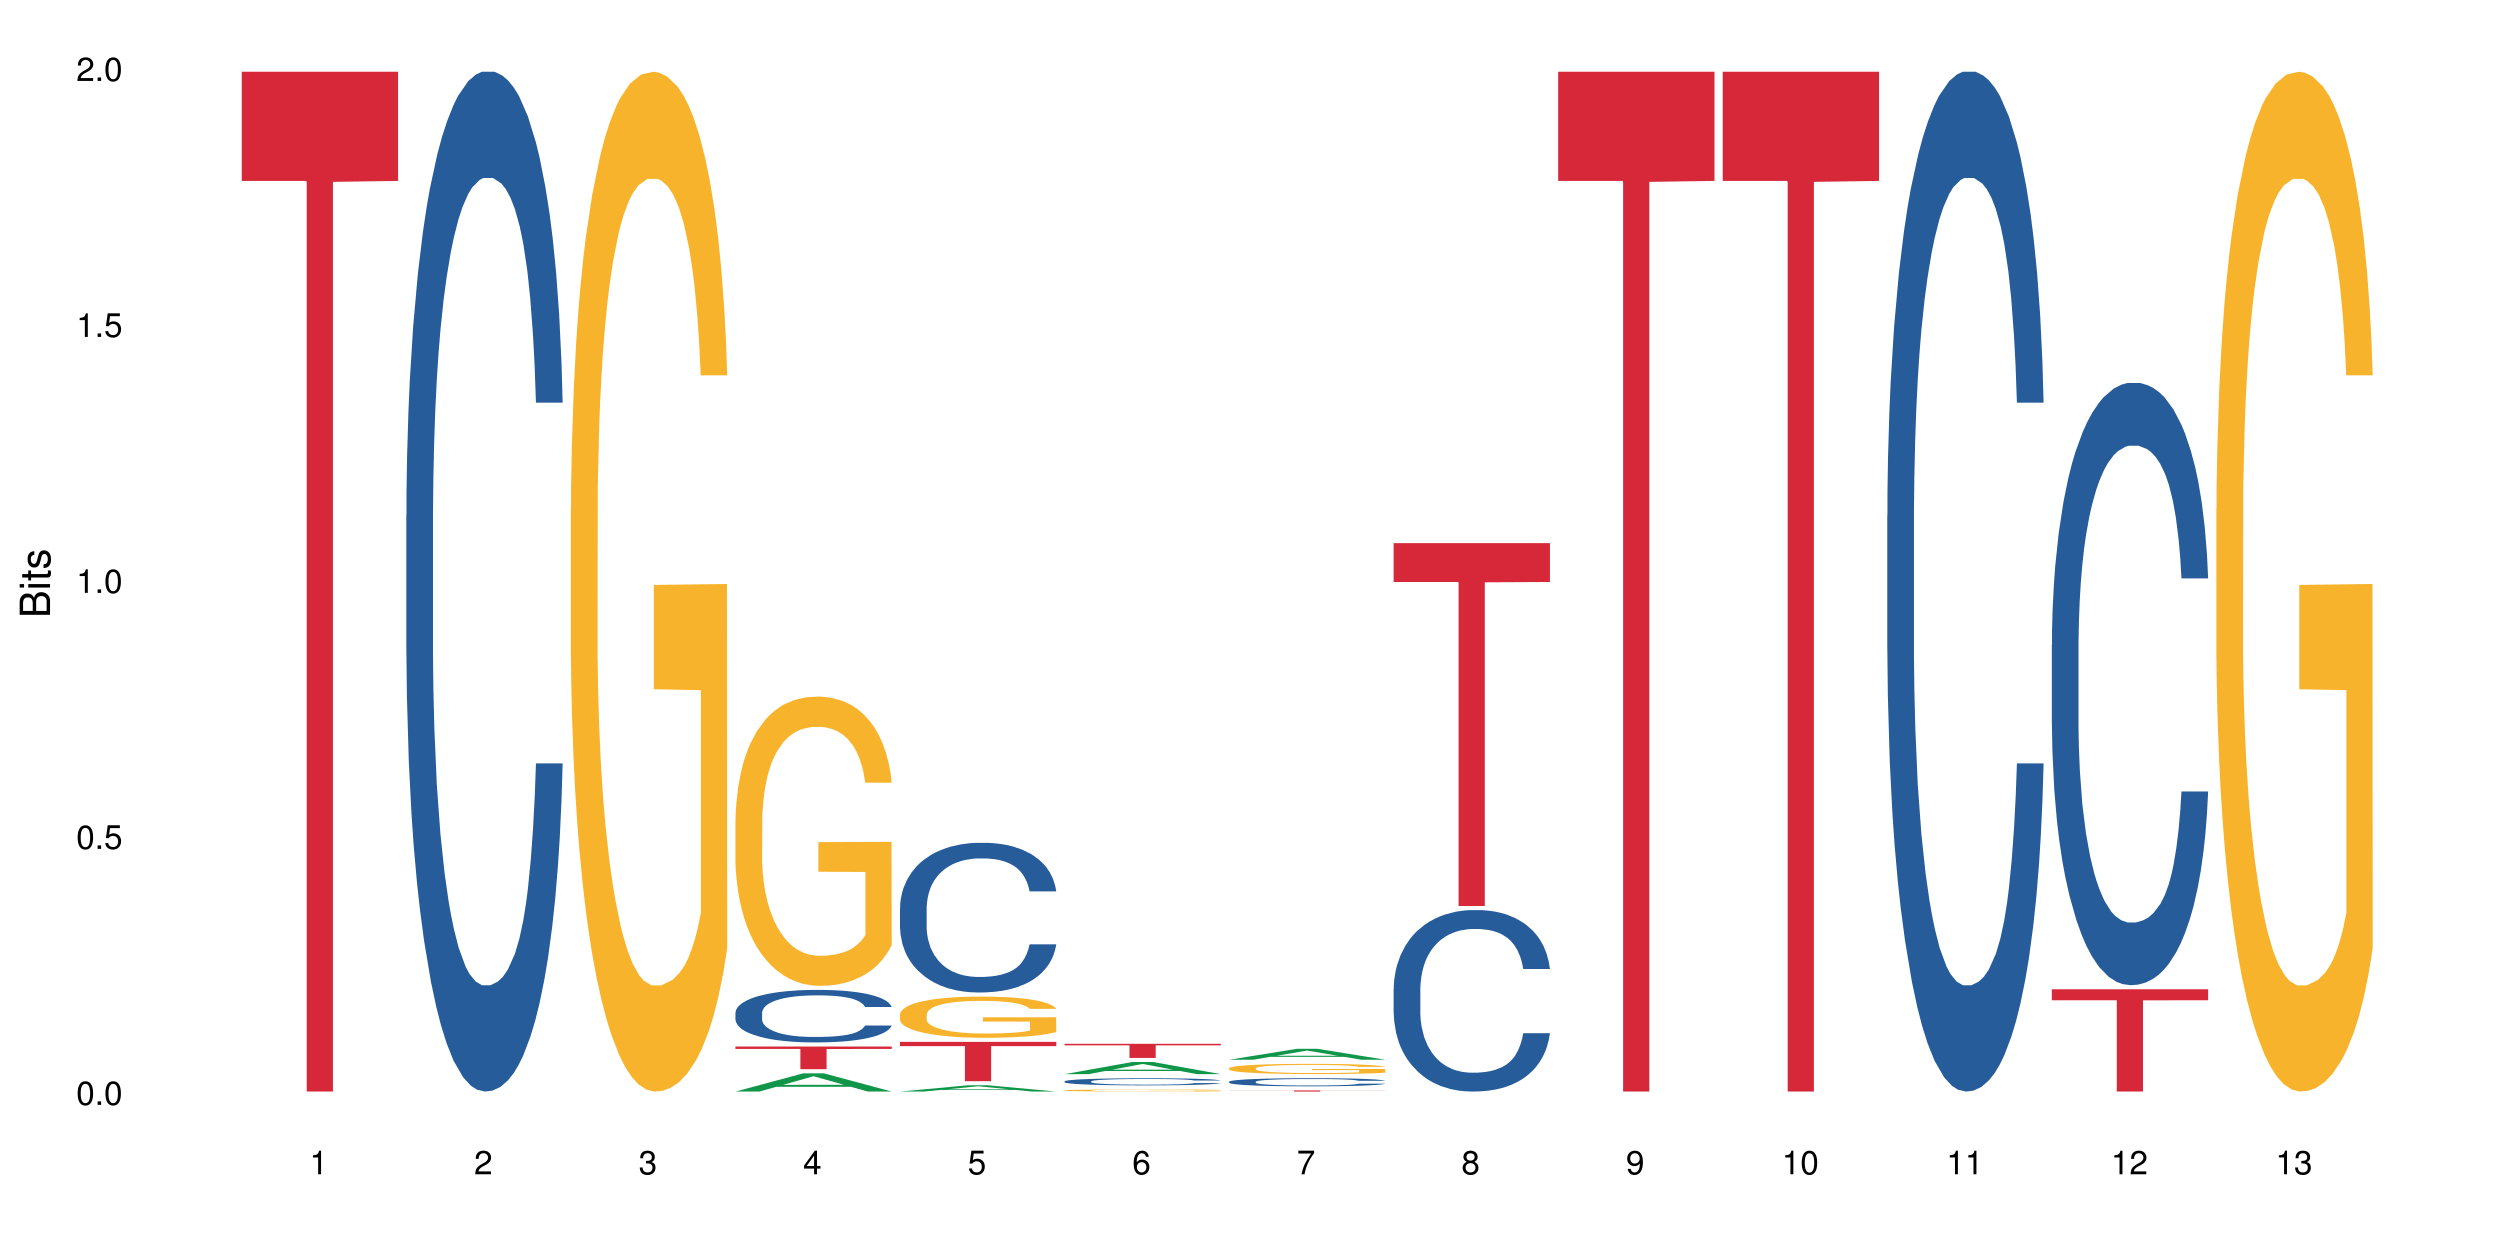 <?xml version="1.0" encoding="UTF-8"?>
<svg xmlns="http://www.w3.org/2000/svg" xmlns:xlink="http://www.w3.org/1999/xlink" width="720pt" height="360pt" viewBox="0 0 720 360" version="1.1">
<defs>
<g>
<symbol overflow="visible" id="glyph0-0">
<path style="stroke:none;" d=""/>
</symbol>
<symbol overflow="visible" id="glyph0-1">
<path style="stroke:none;" d="M 2.641 -6.797 C 2 -6.797 1.422 -6.531 1.078 -6.047 C 0.641 -5.453 0.406 -4.547 0.406 -3.297 C 0.406 -1 1.188 0.219 2.641 0.219 C 4.078 0.219 4.859 -1 4.859 -3.234 C 4.859 -4.562 4.656 -5.438 4.203 -6.047 C 3.844 -6.531 3.281 -6.797 2.641 -6.797 Z M 2.641 -6.047 C 3.547 -6.047 4 -5.125 4 -3.312 C 4 -1.375 3.562 -0.484 2.625 -0.484 C 1.734 -0.484 1.281 -1.422 1.281 -3.281 C 1.281 -5.141 1.734 -6.047 2.641 -6.047 Z M 2.641 -6.047 "/>
</symbol>
<symbol overflow="visible" id="glyph0-2">
<path style="stroke:none;" d="M 1.828 -1 L 0.828 -1 L 0.828 0 L 1.828 0 Z M 1.828 -1 "/>
</symbol>
<symbol overflow="visible" id="glyph0-3">
<path style="stroke:none;" d="M 4.562 -6.797 L 1.062 -6.797 L 0.547 -3.094 L 1.328 -3.094 C 1.719 -3.562 2.047 -3.734 2.578 -3.734 C 3.484 -3.734 4.062 -3.109 4.062 -2.094 C 4.062 -1.125 3.484 -0.531 2.578 -0.531 C 1.828 -0.531 1.375 -0.906 1.188 -1.672 L 0.328 -1.672 C 0.453 -1.109 0.547 -0.844 0.75 -0.594 C 1.125 -0.078 1.828 0.219 2.594 0.219 C 3.969 0.219 4.922 -0.781 4.922 -2.219 C 4.922 -3.562 4.031 -4.484 2.719 -4.484 C 2.25 -4.484 1.859 -4.359 1.469 -4.062 L 1.734 -5.969 L 4.562 -5.969 Z M 4.562 -6.797 "/>
</symbol>
<symbol overflow="visible" id="glyph0-4">
<path style="stroke:none;" d="M 2.484 -4.844 L 2.484 0 L 3.328 0 L 3.328 -6.797 L 2.766 -6.797 C 2.469 -5.75 2.281 -5.609 0.984 -5.453 L 0.984 -4.844 Z M 2.484 -4.844 "/>
</symbol>
<symbol overflow="visible" id="glyph0-5">
<path style="stroke:none;" d="M 4.859 -0.828 L 1.281 -0.828 C 1.359 -1.391 1.672 -1.75 2.5 -2.234 L 3.469 -2.75 C 4.406 -3.266 4.906 -3.969 4.906 -4.812 C 4.906 -5.375 4.672 -5.906 4.266 -6.266 C 3.859 -6.625 3.375 -6.797 2.719 -6.797 C 1.859 -6.797 1.219 -6.5 0.844 -5.922 C 0.609 -5.562 0.5 -5.125 0.484 -4.438 L 1.328 -4.438 C 1.359 -4.906 1.406 -5.188 1.531 -5.406 C 1.75 -5.812 2.188 -6.062 2.703 -6.062 C 3.469 -6.062 4.031 -5.516 4.031 -4.781 C 4.031 -4.25 3.719 -3.797 3.125 -3.438 L 2.234 -2.938 C 0.812 -2.141 0.406 -1.5 0.328 0 L 4.859 0 Z M 4.859 -0.828 "/>
</symbol>
<symbol overflow="visible" id="glyph0-6">
<path style="stroke:none;" d="M 2.125 -3.125 L 2.578 -3.125 C 3.516 -3.125 3.984 -2.703 3.984 -1.891 C 3.984 -1.031 3.469 -0.531 2.578 -0.531 C 1.656 -0.531 1.203 -0.984 1.156 -1.969 L 0.312 -1.969 C 0.344 -1.422 0.438 -1.078 0.609 -0.766 C 0.953 -0.109 1.625 0.219 2.547 0.219 C 3.953 0.219 4.859 -0.609 4.859 -1.906 C 4.859 -2.766 4.516 -3.25 3.703 -3.516 C 4.344 -3.766 4.656 -4.25 4.656 -4.938 C 4.656 -6.109 3.875 -6.797 2.578 -6.797 C 1.203 -6.797 0.484 -6.047 0.453 -4.609 L 1.297 -4.609 C 1.312 -5.016 1.344 -5.25 1.453 -5.453 C 1.641 -5.828 2.062 -6.062 2.594 -6.062 C 3.344 -6.062 3.797 -5.625 3.797 -4.906 C 3.797 -4.422 3.609 -4.141 3.25 -3.984 C 3.016 -3.891 2.719 -3.844 2.125 -3.844 Z M 2.125 -3.125 "/>
</symbol>
<symbol overflow="visible" id="glyph0-7">
<path style="stroke:none;" d="M 3.141 -1.625 L 3.141 0 L 3.984 0 L 3.984 -1.625 L 4.984 -1.625 L 4.984 -2.391 L 3.984 -2.391 L 3.984 -6.797 L 3.359 -6.797 L 0.266 -2.516 L 0.266 -1.625 Z M 3.141 -2.391 L 1 -2.391 L 3.141 -5.359 Z M 3.141 -2.391 "/>
</symbol>
<symbol overflow="visible" id="glyph0-8">
<path style="stroke:none;" d="M 4.781 -5.031 C 4.609 -6.141 3.891 -6.797 2.844 -6.797 C 2.094 -6.797 1.422 -6.438 1.031 -5.828 C 0.609 -5.172 0.406 -4.344 0.406 -3.094 C 0.406 -1.953 0.578 -1.234 0.984 -0.625 C 1.359 -0.078 1.953 0.219 2.703 0.219 C 3.984 0.219 4.922 -0.734 4.922 -2.078 C 4.922 -3.344 4.062 -4.234 2.844 -4.234 C 2.172 -4.234 1.641 -3.969 1.281 -3.469 C 1.281 -5.125 1.828 -6.047 2.797 -6.047 C 3.391 -6.047 3.797 -5.672 3.938 -5.031 Z M 2.734 -3.484 C 3.547 -3.484 4.062 -2.922 4.062 -2 C 4.062 -1.156 3.484 -0.531 2.703 -0.531 C 1.922 -0.531 1.328 -1.188 1.328 -2.047 C 1.328 -2.891 1.906 -3.484 2.734 -3.484 Z M 2.734 -3.484 "/>
</symbol>
<symbol overflow="visible" id="glyph0-9">
<path style="stroke:none;" d="M 4.984 -6.797 L 0.438 -6.797 L 0.438 -5.969 L 4.109 -5.969 C 2.5 -3.656 1.828 -2.234 1.328 0 L 2.219 0 C 2.594 -2.172 3.453 -4.047 4.984 -6.094 Z M 4.984 -6.797 "/>
</symbol>
<symbol overflow="visible" id="glyph0-10">
<path style="stroke:none;" d="M 3.75 -3.578 C 4.453 -4 4.688 -4.344 4.688 -4.984 C 4.688 -6.047 3.844 -6.797 2.641 -6.797 C 1.438 -6.797 0.594 -6.047 0.594 -4.984 C 0.594 -4.359 0.828 -4.016 1.516 -3.578 C 0.734 -3.203 0.359 -2.641 0.359 -1.891 C 0.359 -0.641 1.297 0.219 2.641 0.219 C 3.984 0.219 4.922 -0.641 4.922 -1.875 C 4.922 -2.641 4.531 -3.203 3.75 -3.578 Z M 2.641 -6.047 C 3.359 -6.047 3.812 -5.625 3.812 -4.969 C 3.812 -4.344 3.344 -3.922 2.641 -3.922 C 1.922 -3.922 1.453 -4.344 1.453 -4.984 C 1.453 -5.625 1.922 -6.047 2.641 -6.047 Z M 2.641 -3.203 C 3.484 -3.203 4.062 -2.672 4.062 -1.875 C 4.062 -1.062 3.484 -0.531 2.625 -0.531 C 1.797 -0.531 1.219 -1.078 1.219 -1.875 C 1.219 -2.672 1.797 -3.203 2.641 -3.203 Z M 2.641 -3.203 "/>
</symbol>
<symbol overflow="visible" id="glyph0-11">
<path style="stroke:none;" d="M 0.516 -1.547 C 0.672 -0.438 1.406 0.219 2.438 0.219 C 3.188 0.219 3.859 -0.141 4.266 -0.75 C 4.688 -1.406 4.891 -2.25 4.891 -3.484 C 4.891 -4.625 4.703 -5.359 4.312 -5.953 C 3.938 -6.5 3.344 -6.797 2.594 -6.797 C 1.297 -6.797 0.359 -5.844 0.359 -4.516 C 0.359 -3.25 1.234 -2.344 2.453 -2.344 C 3.094 -2.344 3.562 -2.578 4.016 -3.109 C 4 -1.453 3.469 -0.531 2.5 -0.531 C 1.906 -0.531 1.484 -0.906 1.359 -1.547 Z M 2.578 -6.062 C 3.375 -6.062 3.969 -5.406 3.969 -4.531 C 3.969 -3.688 3.375 -3.094 2.547 -3.094 C 1.734 -3.094 1.234 -3.672 1.234 -4.578 C 1.234 -5.438 1.797 -6.062 2.578 -6.062 Z M 2.578 -6.062 "/>
</symbol>
<symbol overflow="visible" id="glyph1-0">
<path style="stroke:none;" d=""/>
</symbol>
<symbol overflow="visible" id="glyph1-1">
<path style="stroke:none;" d="M 0 -0.953 L 0 -4.891 C 0 -5.719 -0.234 -6.344 -0.734 -6.797 C -1.188 -7.234 -1.812 -7.469 -2.5 -7.469 C -3.547 -7.469 -4.188 -7 -4.625 -5.875 C -4.984 -6.672 -5.641 -7.094 -6.531 -7.094 C -7.156 -7.094 -7.734 -6.859 -8.141 -6.391 C -8.562 -5.938 -8.75 -5.344 -8.75 -4.5 L -8.75 -0.953 Z M -4.984 -2.062 L -7.766 -2.062 L -7.766 -4.219 C -7.766 -4.844 -7.688 -5.203 -7.453 -5.5 C -7.219 -5.812 -6.859 -5.969 -6.375 -5.969 C -5.906 -5.969 -5.531 -5.812 -5.297 -5.5 C -5.062 -5.203 -4.984 -4.844 -4.984 -4.219 Z M -0.984 -2.062 L -4 -2.062 L -4 -4.781 C -4 -5.328 -3.859 -5.688 -3.578 -5.953 C -3.297 -6.219 -2.922 -6.359 -2.484 -6.359 C -2.062 -6.359 -1.688 -6.219 -1.406 -5.953 C -1.109 -5.688 -0.984 -5.328 -0.984 -4.781 Z M -0.984 -2.062 "/>
</symbol>
<symbol overflow="visible" id="glyph1-2">
<path style="stroke:none;" d="M -6.281 -1.797 L -6.281 -0.797 L 0 -0.797 L 0 -1.797 Z M -8.75 -1.797 L -8.75 -0.797 L -7.484 -0.797 L -7.484 -1.797 Z M -8.75 -1.797 "/>
</symbol>
<symbol overflow="visible" id="glyph1-3">
<path style="stroke:none;" d="M -6.281 -3.047 L -6.281 -2.016 L -8.016 -2.016 L -8.016 -1.016 L -6.281 -1.016 L -6.281 -0.172 L -5.469 -0.172 L -5.469 -1.016 L -0.719 -1.016 C -0.078 -1.016 0.281 -1.453 0.281 -2.234 C 0.281 -2.469 0.25 -2.719 0.188 -3.047 L -0.641 -3.047 C -0.609 -2.922 -0.594 -2.766 -0.594 -2.562 C -0.594 -2.141 -0.719 -2.016 -1.156 -2.016 L -5.469 -2.016 L -5.469 -3.047 Z M -6.281 -3.047 "/>
</symbol>
<symbol overflow="visible" id="glyph1-4">
<path style="stroke:none;" d="M -4.531 -5.25 C -5.766 -5.25 -6.469 -4.422 -6.469 -2.969 C -6.469 -1.516 -5.719 -0.562 -4.547 -0.562 C -3.562 -0.562 -3.094 -1.062 -2.734 -2.562 L -2.516 -3.484 C -2.344 -4.188 -2.094 -4.469 -1.625 -4.469 C -1.047 -4.469 -0.641 -3.875 -0.641 -3 C -0.641 -2.453 -0.797 -2 -1.062 -1.75 C -1.25 -1.594 -1.422 -1.531 -1.875 -1.469 L -1.875 -0.406 C -0.422 -0.453 0.281 -1.266 0.281 -2.922 C 0.281 -4.5 -0.5 -5.516 -1.719 -5.516 C -2.656 -5.516 -3.172 -4.984 -3.469 -3.734 L -3.703 -2.766 C -3.891 -1.953 -4.156 -1.609 -4.594 -1.609 C -5.172 -1.609 -5.547 -2.125 -5.547 -2.938 C -5.547 -3.75 -5.203 -4.172 -4.531 -4.203 Z M -4.531 -5.25 "/>
</symbol>
</g>
</defs>
<g id="surface41154">
<rect x="0" y="0" width="720" height="360" style="fill:rgb(100%,100%,100%);fill-opacity:1;stroke:none;"/>
<path style=" stroke:none;fill-rule:nonzero;fill:rgb(83.922%,15.686%,22.353%);fill-opacity:1;" d="M 69.629 20.664 L 114.648 20.664 L 114.648 52.102 L 95.887 52.379 L 95.887 314.371 L 88.34 314.371 L 88.34 52.652 L 88.23 52.102 L 69.629 52.102 Z M 69.629 20.664 "/>
<path style=" stroke:none;fill-rule:nonzero;fill:rgb(14.51%,36.078%,60%);fill-opacity:1;" d="M 117.02 148.457 L 117.074 148.188 L 117.074 141.742 L 117.238 131.543 L 117.625 118.656 L 118.008 109.797 L 118.996 93.957 L 120.367 78.652 L 121.797 66.84 L 122.84 59.859 L 123.773 54.492 L 125.914 44.559 L 127.285 39.457 L 128.77 34.891 L 130.582 30.328 L 131.898 27.645 L 134.863 23.348 L 137.059 21.469 L 138.762 20.664 L 142.441 20.664 L 144.637 21.738 L 146.23 23.078 L 147.984 25.227 L 149.469 27.645 L 152.047 33.551 L 154.355 41.066 L 155.398 45.363 L 157.043 53.684 L 158.309 61.738 L 159.188 68.719 L 160.176 78.652 L 161.051 90.734 L 161.711 104.426 L 162.039 115.969 L 154.355 115.969 L 153.969 105.23 L 153.531 96.91 L 152.707 85.902 L 151.883 78.117 L 150.73 70.332 L 149.688 65.23 L 148.262 60.129 L 146.996 56.906 L 145.68 54.492 L 144.418 52.879 L 142 51.27 L 139.199 51.27 L 138.156 51.805 L 136.016 53.953 L 134.863 55.832 L 133.215 59.59 L 132.062 63.082 L 130.691 68.449 L 129.758 73.016 L 128.605 79.996 L 127.781 86.172 L 126.848 95.031 L 126.297 101.742 L 125.805 109.258 L 125.367 118.117 L 125.035 127.516 L 124.816 137.449 L 124.707 147.113 L 124.707 188.727 L 124.816 198.391 L 125.09 209.668 L 125.805 226.043 L 126.848 240.273 L 128.055 251.547 L 129.207 259.602 L 129.867 263.359 L 130.746 267.656 L 132.117 273.027 L 134.094 278.395 L 135.246 280.543 L 137.004 282.691 L 138.816 283.766 L 141.234 283.766 L 143.375 282.691 L 144.801 281.348 L 146.285 279.199 L 148.316 274.637 L 149.578 270.34 L 150.676 265.242 L 151.5 260.141 L 152.047 255.844 L 152.871 247.52 L 153.531 238.395 L 154.023 228.996 L 154.355 219.867 L 162.039 219.867 L 161.711 230.609 L 161.219 241.078 L 160.723 248.863 L 159.953 258.262 L 159.074 266.582 L 157.812 275.98 L 156.77 282.152 L 155.398 288.867 L 154.137 293.969 L 152.762 298.531 L 150.73 303.898 L 149.414 306.586 L 147.984 309 L 146.285 311.148 L 144.141 313.027 L 141.836 314.102 L 139.695 314.371 L 137.391 313.832 L 135.688 312.762 L 133.438 310.344 L 130.637 305.512 L 128.605 300.41 L 127.012 295.309 L 125.641 289.941 L 124.102 282.691 L 122.125 270.879 L 120.918 261.75 L 120.094 254.234 L 119.16 243.762 L 118.504 234.367 L 117.734 219.332 L 117.184 200.27 L 117.02 185.504 Z M 117.02 148.457 "/>
<path style=" stroke:none;fill-rule:nonzero;fill:rgb(96.863%,70.196%,16.863%);fill-opacity:1;" d="M 164.41 146.461 L 164.465 146.191 L 164.465 140.828 L 164.684 128.758 L 165.234 112.129 L 165.949 98.449 L 166.715 87.719 L 167.211 82.086 L 168.035 74.039 L 168.746 68.141 L 170.559 56.07 L 172.867 44.805 L 174.129 39.977 L 175.555 35.414 L 177.586 30.32 L 178.52 28.441 L 181.375 24.148 L 184.613 21.469 L 188.184 20.664 L 189.832 20.93 L 192.082 22.004 L 195.156 24.953 L 196.914 27.637 L 198.285 30.32 L 199.715 33.805 L 201.469 39.172 L 203.117 45.609 L 204.434 52.047 L 205.754 60.094 L 206.852 68.676 L 207.785 78.062 L 208.609 89.328 L 209.102 98.715 L 209.43 108.105 L 201.801 108.105 L 201.359 98.715 L 200.867 91.477 L 200.043 82.625 L 199.219 76.188 L 198.395 71.09 L 196.859 64.117 L 195.539 59.824 L 193.895 56.07 L 192.301 53.656 L 190.488 52.047 L 189.391 51.508 L 186.48 51.508 L 183.848 53.387 L 182.309 55.531 L 181.211 57.68 L 179.672 61.703 L 178.742 64.922 L 178.191 67.066 L 176.543 75.383 L 175.445 82.891 L 174.844 87.988 L 174.074 96.035 L 173.523 103.277 L 172.922 114.004 L 172.59 122.051 L 172.152 140.293 L 172.098 188.574 L 172.262 198.766 L 172.59 209.762 L 173.031 219.418 L 173.688 229.609 L 174.348 237.391 L 175.5 247.852 L 176.488 254.824 L 177.258 259.383 L 178.742 266.625 L 179.344 269.039 L 180.773 273.867 L 182.254 277.625 L 184.066 280.844 L 185.438 282.453 L 187.633 283.793 L 190.434 283.793 L 193.73 282.184 L 195.816 280.039 L 197.242 277.891 L 198.176 276.016 L 199.328 273.062 L 200.152 270.383 L 200.922 267.43 L 201.855 262.871 L 201.855 198.766 L 188.293 198.496 L 188.293 168.457 L 209.375 168.188 L 209.43 273.062 L 208.277 280.305 L 206.852 287.281 L 205.477 292.645 L 204.051 297.203 L 202.02 302.301 L 200.371 305.52 L 197.848 309.273 L 195.539 311.688 L 193.125 313.297 L 190.984 314.102 L 188.457 314.371 L 186.207 313.836 L 183.793 312.227 L 181.871 310.078 L 180.113 307.398 L 178.355 303.91 L 176.16 298.277 L 174.73 293.719 L 173.25 288.086 L 171.766 281.379 L 170.449 274.137 L 169.57 268.504 L 168.691 262.066 L 167.758 254.02 L 166.883 244.898 L 166.223 236.586 L 165.617 227.195 L 165.18 218.344 L 164.738 206.277 L 164.52 196.621 L 164.41 188.305 Z M 164.41 146.461 "/>
<path style=" stroke:none;fill-rule:nonzero;fill:rgb(6.275%,58.824%,28.235%);fill-opacity:1;" d="M 211.801 314.367 L 211.848 314.359 L 231.328 309.117 L 237.246 309.117 L 256.82 314.371 L 249.945 314.371 L 245.039 313 L 223.539 313 L 218.727 314.367 L 211.801 314.367 L 225.605 312.434 L 243.066 312.426 L 234.359 309.977 L 234.262 309.969 L 234.168 309.984 L 225.559 312.426 L 225.605 312.434 Z M 211.801 314.367 "/>
<path style=" stroke:none;fill-rule:nonzero;fill:rgb(14.51%,36.078%,60%);fill-opacity:1;" d="M 211.801 291.68 L 211.855 291.664 L 211.855 291.332 L 212.02 290.809 L 212.406 290.145 L 212.789 289.688 L 213.777 288.871 L 215.148 288.086 L 216.578 287.477 L 217.621 287.117 L 218.555 286.84 L 220.695 286.332 L 222.066 286.066 L 223.551 285.832 L 225.363 285.598 L 226.68 285.461 L 229.645 285.238 L 231.84 285.141 L 233.543 285.102 L 237.223 285.102 L 239.418 285.156 L 241.012 285.227 L 242.766 285.336 L 244.25 285.461 L 246.828 285.762 L 249.137 286.152 L 250.18 286.371 L 251.824 286.801 L 253.09 287.215 L 253.969 287.574 L 254.957 288.086 L 255.832 288.707 L 256.492 289.41 L 256.82 290.008 L 249.137 290.008 L 248.75 289.453 L 248.312 289.023 L 247.488 288.457 L 246.664 288.059 L 245.512 287.656 L 244.469 287.395 L 243.043 287.133 L 241.777 286.965 L 240.461 286.84 L 239.199 286.758 L 236.781 286.676 L 233.98 286.676 L 232.938 286.703 L 230.797 286.812 L 229.645 286.91 L 227.996 287.105 L 226.844 287.285 L 225.473 287.559 L 224.539 287.797 L 223.387 288.152 L 222.562 288.473 L 221.629 288.93 L 221.078 289.273 L 220.586 289.66 L 220.145 290.117 L 219.816 290.602 L 219.598 291.113 L 219.488 291.609 L 219.488 293.75 L 219.598 294.25 L 219.871 294.828 L 220.586 295.672 L 221.629 296.402 L 222.836 296.984 L 223.988 297.398 L 224.648 297.594 L 225.527 297.812 L 226.898 298.09 L 228.875 298.367 L 230.027 298.477 L 231.785 298.586 L 233.598 298.641 L 236.012 298.641 L 238.156 298.586 L 239.582 298.52 L 241.066 298.406 L 243.098 298.172 L 244.359 297.953 L 245.457 297.688 L 246.281 297.426 L 246.828 297.207 L 247.652 296.777 L 248.312 296.309 L 248.805 295.824 L 249.137 295.355 L 256.82 295.355 L 256.492 295.906 L 256 296.445 L 255.504 296.848 L 254.734 297.328 L 253.855 297.758 L 252.594 298.242 L 251.551 298.559 L 250.18 298.906 L 248.914 299.168 L 247.543 299.402 L 245.512 299.68 L 244.195 299.816 L 242.766 299.941 L 241.066 300.051 L 238.922 300.148 L 236.617 300.203 L 234.477 300.219 L 232.172 300.191 L 230.469 300.137 L 228.219 300.012 L 225.418 299.762 L 223.387 299.5 L 221.793 299.238 L 220.422 298.961 L 218.883 298.586 L 216.906 297.98 L 215.699 297.508 L 214.875 297.121 L 213.941 296.582 L 213.285 296.102 L 212.516 295.324 L 211.965 294.344 L 211.801 293.586 Z M 211.801 291.68 "/>
<path style=" stroke:none;fill-rule:nonzero;fill:rgb(96.863%,70.196%,16.863%);fill-opacity:1;" d="M 211.801 236.293 L 211.855 236.219 L 211.855 234.695 L 212.074 231.273 L 212.625 226.555 L 213.34 222.676 L 214.105 219.633 L 214.602 218.035 L 215.426 215.754 L 216.137 214.078 L 217.949 210.656 L 220.258 207.461 L 221.52 206.09 L 222.945 204.797 L 224.977 203.352 L 225.91 202.82 L 228.766 201.602 L 232.004 200.84 L 235.574 200.613 L 237.223 200.688 L 239.473 200.992 L 242.547 201.828 L 244.305 202.59 L 245.676 203.352 L 247.105 204.34 L 248.859 205.863 L 250.508 207.688 L 251.824 209.516 L 253.145 211.797 L 254.242 214.23 L 255.176 216.895 L 256 220.09 L 256.492 222.754 L 256.82 225.414 L 249.191 225.414 L 248.75 222.754 L 248.258 220.699 L 247.434 218.188 L 246.609 216.359 L 245.785 214.914 L 244.25 212.938 L 242.93 211.719 L 241.285 210.656 L 239.691 209.969 L 237.879 209.516 L 236.781 209.363 L 233.871 209.363 L 231.238 209.895 L 229.699 210.504 L 228.602 211.113 L 227.062 212.254 L 226.133 213.164 L 225.582 213.773 L 223.934 216.133 L 222.836 218.262 L 222.234 219.707 L 221.465 221.992 L 220.914 224.047 L 220.312 227.09 L 219.98 229.371 L 219.543 234.543 L 219.488 248.238 L 219.652 251.129 L 219.98 254.25 L 220.422 256.988 L 221.078 259.879 L 221.738 262.086 L 222.891 265.055 L 223.879 267.031 L 224.648 268.324 L 226.133 270.379 L 226.734 271.062 L 228.164 272.434 L 229.645 273.496 L 231.457 274.41 L 232.828 274.867 L 235.023 275.246 L 237.824 275.246 L 241.121 274.793 L 243.207 274.184 L 244.633 273.574 L 245.566 273.043 L 246.719 272.203 L 247.543 271.445 L 248.312 270.605 L 249.246 269.312 L 249.246 251.129 L 235.684 251.055 L 235.684 242.531 L 256.766 242.457 L 256.82 272.203 L 255.668 274.258 L 254.242 276.238 L 252.867 277.758 L 251.441 279.051 L 249.41 280.496 L 247.762 281.41 L 245.238 282.477 L 242.93 283.16 L 240.516 283.617 L 238.375 283.844 L 235.848 283.922 L 233.598 283.77 L 231.184 283.312 L 229.262 282.703 L 227.504 281.941 L 225.746 280.953 L 223.551 279.355 L 222.121 278.062 L 220.641 276.465 L 219.156 274.562 L 217.84 272.508 L 216.961 270.91 L 216.082 269.086 L 215.148 266.801 L 214.273 264.215 L 213.613 261.859 L 213.008 259.195 L 212.57 256.684 L 212.129 253.262 L 211.91 250.52 L 211.801 248.164 Z M 211.801 236.293 "/>
<path style=" stroke:none;fill-rule:nonzero;fill:rgb(83.922%,15.686%,22.353%);fill-opacity:1;" d="M 211.801 301.398 L 256.82 301.398 L 256.82 302.098 L 238.059 302.105 L 238.059 307.938 L 230.508 307.938 L 230.508 302.109 L 230.398 302.098 L 211.801 302.098 Z M 211.801 301.398 "/>
<path style=" stroke:none;fill-rule:nonzero;fill:rgb(6.275%,58.824%,28.235%);fill-opacity:1;" d="M 259.191 314.367 L 259.238 314.367 L 278.719 312.562 L 284.637 312.562 L 304.211 314.371 L 297.336 314.371 L 292.43 313.898 L 270.93 313.898 L 266.117 314.367 L 259.191 314.367 L 272.996 313.703 L 290.457 313.703 L 281.75 312.855 L 281.652 312.855 L 281.559 312.859 L 272.949 313.703 L 272.996 313.703 Z M 259.191 314.367 "/>
<path style=" stroke:none;fill-rule:nonzero;fill:rgb(14.51%,36.078%,60%);fill-opacity:1;" d="M 259.191 261.492 L 259.246 261.453 L 259.246 260.508 L 259.41 259.012 L 259.797 257.121 L 260.18 255.82 L 261.168 253.496 L 262.539 251.25 L 263.969 249.516 L 265.012 248.492 L 265.945 247.703 L 268.086 246.246 L 269.457 245.496 L 270.941 244.828 L 272.754 244.156 L 274.07 243.762 L 277.035 243.133 L 279.23 242.855 L 280.934 242.738 L 284.613 242.738 L 286.809 242.895 L 288.398 243.094 L 290.156 243.406 L 291.641 243.762 L 294.219 244.629 L 296.527 245.734 L 297.57 246.363 L 299.215 247.586 L 300.48 248.766 L 301.359 249.789 L 302.348 251.25 L 303.223 253.023 L 303.883 255.031 L 304.211 256.727 L 296.527 256.727 L 296.141 255.148 L 295.703 253.93 L 294.879 252.312 L 294.055 251.172 L 292.902 250.027 L 291.859 249.277 L 290.434 248.531 L 289.168 248.059 L 287.852 247.703 L 286.59 247.465 L 284.172 247.23 L 281.371 247.23 L 280.328 247.309 L 278.188 247.625 L 277.035 247.898 L 275.387 248.453 L 274.234 248.965 L 272.863 249.75 L 271.93 250.422 L 270.777 251.445 L 269.953 252.352 L 269.02 253.652 L 268.469 254.637 L 267.977 255.742 L 267.535 257.039 L 267.207 258.418 L 266.988 259.879 L 266.879 261.297 L 266.879 267.402 L 266.988 268.82 L 267.262 270.477 L 267.977 272.879 L 269.02 274.969 L 270.227 276.625 L 271.379 277.805 L 272.039 278.355 L 272.918 278.988 L 274.289 279.777 L 276.266 280.562 L 277.418 280.879 L 279.176 281.195 L 280.988 281.352 L 283.402 281.352 L 285.547 281.195 L 286.973 280.996 L 288.457 280.684 L 290.488 280.012 L 291.75 279.383 L 292.848 278.633 L 293.672 277.883 L 294.219 277.254 L 295.043 276.031 L 295.703 274.691 L 296.195 273.312 L 296.527 271.973 L 304.211 271.973 L 303.883 273.551 L 303.391 275.086 L 302.895 276.23 L 302.125 277.609 L 301.246 278.828 L 299.984 280.211 L 298.941 281.117 L 297.57 282.102 L 296.305 282.848 L 294.934 283.52 L 292.902 284.309 L 291.586 284.699 L 290.156 285.055 L 288.457 285.371 L 286.312 285.648 L 284.008 285.805 L 281.867 285.844 L 279.562 285.766 L 277.859 285.605 L 275.609 285.254 L 272.809 284.543 L 270.777 283.793 L 269.184 283.047 L 267.812 282.258 L 266.273 281.195 L 264.297 279.461 L 263.09 278.121 L 262.266 277.016 L 261.332 275.48 L 260.676 274.102 L 259.906 271.895 L 259.355 269.098 L 259.191 266.93 Z M 259.191 261.492 "/>
<path style=" stroke:none;fill-rule:nonzero;fill:rgb(96.863%,70.196%,16.863%);fill-opacity:1;" d="M 259.191 292.102 L 259.246 292.094 L 259.246 291.875 L 259.465 291.387 L 260.016 290.719 L 260.73 290.164 L 261.496 289.73 L 261.992 289.504 L 262.816 289.18 L 263.527 288.941 L 265.34 288.453 L 267.648 287.996 L 268.91 287.805 L 270.336 287.617 L 272.367 287.414 L 273.301 287.336 L 276.156 287.164 L 279.395 287.055 L 282.965 287.023 L 284.613 287.035 L 286.863 287.078 L 289.938 287.195 L 291.695 287.305 L 293.066 287.414 L 294.496 287.555 L 296.25 287.77 L 297.898 288.031 L 299.215 288.289 L 300.535 288.617 L 301.633 288.961 L 302.566 289.34 L 303.391 289.797 L 303.883 290.176 L 304.211 290.555 L 296.582 290.555 L 296.141 290.176 L 295.648 289.883 L 294.824 289.523 L 294 289.266 L 293.176 289.059 L 291.641 288.777 L 290.32 288.605 L 288.676 288.453 L 287.082 288.355 L 285.27 288.289 L 284.172 288.27 L 281.262 288.27 L 278.629 288.344 L 277.09 288.43 L 275.992 288.52 L 274.453 288.68 L 273.52 288.809 L 272.973 288.898 L 271.324 289.234 L 270.227 289.535 L 269.625 289.742 L 268.855 290.066 L 268.305 290.359 L 267.703 290.793 L 267.371 291.117 L 266.934 291.855 L 266.879 293.805 L 267.043 294.215 L 267.371 294.66 L 267.812 295.051 L 268.469 295.461 L 269.129 295.777 L 270.281 296.199 L 271.27 296.48 L 272.039 296.664 L 273.52 296.957 L 274.125 297.055 L 275.555 297.25 L 277.035 297.402 L 278.848 297.531 L 280.219 297.594 L 282.414 297.648 L 285.215 297.648 L 288.512 297.586 L 290.598 297.496 L 292.023 297.41 L 292.957 297.336 L 294.109 297.215 L 294.934 297.109 L 295.703 296.988 L 296.637 296.805 L 296.637 294.215 L 283.074 294.203 L 283.074 292.992 L 304.156 292.98 L 304.211 297.215 L 303.059 297.508 L 301.633 297.789 L 300.258 298.008 L 298.832 298.191 L 296.801 298.398 L 295.152 298.527 L 292.629 298.68 L 290.32 298.777 L 287.906 298.84 L 285.766 298.875 L 283.238 298.883 L 280.988 298.863 L 278.574 298.797 L 276.652 298.711 L 274.895 298.602 L 273.137 298.461 L 270.941 298.234 L 269.512 298.051 L 268.031 297.824 L 266.547 297.551 L 265.23 297.258 L 264.352 297.031 L 263.473 296.773 L 262.539 296.445 L 261.664 296.078 L 261.004 295.742 L 260.398 295.363 L 259.961 295.008 L 259.52 294.52 L 259.301 294.129 L 259.191 293.793 Z M 259.191 292.102 "/>
<path style=" stroke:none;fill-rule:nonzero;fill:rgb(83.922%,15.686%,22.353%);fill-opacity:1;" d="M 259.191 300.062 L 304.211 300.062 L 304.211 301.277 L 285.449 301.285 L 285.449 311.383 L 277.898 311.383 L 277.898 301.297 L 277.789 301.277 L 259.191 301.277 Z M 259.191 300.062 "/>
<path style=" stroke:none;fill-rule:nonzero;fill:rgb(6.275%,58.824%,28.235%);fill-opacity:1;" d="M 306.582 309.355 L 306.629 309.352 L 326.109 305.855 L 332.027 305.855 L 351.602 309.355 L 344.727 309.355 L 339.82 308.441 L 318.32 308.441 L 313.508 309.355 L 306.582 309.355 L 320.387 308.066 L 337.848 308.062 L 329.141 306.43 L 329.043 306.426 L 328.949 306.434 L 320.34 308.062 L 320.387 308.066 Z M 306.582 309.355 "/>
<path style=" stroke:none;fill-rule:nonzero;fill:rgb(14.51%,36.078%,60%);fill-opacity:1;" d="M 306.582 311.43 L 306.637 311.426 L 306.637 311.383 L 306.801 311.312 L 307.188 311.223 L 307.57 311.16 L 308.559 311.047 L 309.93 310.941 L 311.359 310.859 L 312.402 310.809 L 313.336 310.773 L 315.477 310.703 L 316.848 310.668 L 318.332 310.637 L 320.145 310.605 L 321.461 310.586 L 324.426 310.555 L 326.621 310.543 L 328.324 310.535 L 332.004 310.535 L 334.199 310.543 L 335.789 310.555 L 337.547 310.566 L 339.031 310.586 L 341.609 310.625 L 343.918 310.68 L 344.961 310.711 L 346.605 310.766 L 347.871 310.824 L 348.75 310.871 L 349.738 310.941 L 350.613 311.027 L 351.273 311.121 L 351.602 311.203 L 343.918 311.203 L 343.531 311.129 L 343.094 311.07 L 342.27 310.992 L 341.445 310.938 L 340.293 310.883 L 339.25 310.848 L 337.824 310.812 L 336.559 310.789 L 335.242 310.773 L 333.98 310.762 L 331.562 310.75 L 328.762 310.75 L 327.719 310.754 L 325.578 310.77 L 324.426 310.781 L 322.777 310.809 L 321.625 310.832 L 320.254 310.871 L 319.32 310.902 L 318.168 310.949 L 317.344 310.992 L 316.41 311.055 L 315.859 311.102 L 315.367 311.156 L 314.926 311.219 L 314.598 311.281 L 314.379 311.352 L 314.27 311.418 L 314.27 311.711 L 314.379 311.777 L 314.652 311.855 L 315.367 311.973 L 316.41 312.07 L 317.617 312.148 L 318.77 312.207 L 319.43 312.23 L 320.309 312.262 L 321.68 312.301 L 323.656 312.336 L 324.809 312.352 L 326.566 312.367 L 328.379 312.375 L 330.793 312.375 L 332.938 312.367 L 334.363 312.355 L 335.848 312.344 L 337.879 312.309 L 339.141 312.281 L 340.238 312.246 L 341.062 312.211 L 341.609 312.18 L 342.434 312.121 L 343.094 312.059 L 343.586 311.992 L 343.918 311.93 L 351.602 311.93 L 351.273 312.004 L 350.781 312.074 L 350.285 312.129 L 349.516 312.195 L 348.637 312.254 L 347.375 312.32 L 346.332 312.363 L 344.961 312.41 L 343.695 312.445 L 342.324 312.477 L 340.293 312.516 L 338.977 312.535 L 337.547 312.551 L 335.848 312.566 L 333.703 312.578 L 331.398 312.586 L 329.258 312.59 L 326.953 312.586 L 325.25 312.578 L 323 312.559 L 320.199 312.527 L 318.168 312.492 L 316.574 312.453 L 315.203 312.418 L 313.664 312.367 L 311.688 312.285 L 310.48 312.219 L 309.656 312.168 L 308.723 312.094 L 308.066 312.027 L 307.297 311.926 L 306.746 311.793 L 306.582 311.688 Z M 306.582 311.43 "/>
<path style=" stroke:none;fill-rule:nonzero;fill:rgb(96.863%,70.196%,16.863%);fill-opacity:1;" d="M 306.582 314.027 L 306.637 314.023 L 306.637 314.016 L 306.855 313.988 L 307.406 313.957 L 308.121 313.926 L 308.887 313.906 L 309.383 313.895 L 310.207 313.879 L 310.918 313.863 L 312.73 313.84 L 315.039 313.816 L 316.301 313.809 L 317.727 313.797 L 319.758 313.789 L 320.691 313.785 L 323.547 313.773 L 326.785 313.77 L 330.355 313.766 L 332.004 313.77 L 334.254 313.77 L 337.328 313.777 L 339.086 313.781 L 340.457 313.789 L 341.887 313.793 L 343.641 313.805 L 345.289 313.82 L 346.605 313.832 L 347.926 313.848 L 349.023 313.867 L 349.957 313.887 L 350.781 313.91 L 351.273 313.93 L 351.602 313.945 L 343.973 313.945 L 343.531 313.93 L 343.039 313.914 L 342.215 313.895 L 340.566 313.871 L 339.031 313.855 L 337.711 313.848 L 336.066 313.84 L 334.473 313.836 L 332.66 313.832 L 328.652 313.832 L 326.02 313.836 L 324.48 313.84 L 323.383 313.844 L 321.844 313.852 L 320.91 313.859 L 320.363 313.863 L 318.715 313.879 L 317.617 313.895 L 317.016 313.906 L 316.246 313.922 L 315.695 313.938 L 315.094 313.961 L 314.762 313.977 L 314.324 314.012 L 314.27 314.113 L 314.434 314.133 L 314.762 314.156 L 315.203 314.176 L 315.859 314.195 L 316.52 314.211 L 317.672 314.234 L 318.66 314.25 L 319.43 314.258 L 320.91 314.273 L 321.516 314.277 L 322.945 314.289 L 324.426 314.297 L 326.238 314.301 L 327.609 314.305 L 329.805 314.309 L 332.605 314.309 L 335.902 314.305 L 337.988 314.301 L 339.414 314.297 L 340.348 314.293 L 341.5 314.285 L 342.324 314.281 L 343.094 314.273 L 344.027 314.266 L 344.027 314.133 L 330.465 314.133 L 330.465 314.07 L 351.547 314.07 L 351.602 314.285 L 350.449 314.301 L 349.023 314.316 L 347.648 314.324 L 346.223 314.336 L 344.191 314.348 L 342.543 314.352 L 340.02 314.359 L 337.711 314.363 L 335.297 314.367 L 333.156 314.371 L 328.379 314.371 L 325.965 314.367 L 324.043 314.363 L 320.527 314.348 L 318.332 314.336 L 316.902 314.328 L 315.422 314.316 L 313.938 314.305 L 312.621 314.289 L 311.742 314.277 L 310.863 314.262 L 309.93 314.246 L 309.055 314.227 L 308.395 314.211 L 307.789 314.191 L 307.352 314.172 L 306.91 314.148 L 306.691 314.129 L 306.582 314.113 Z M 306.582 314.027 "/>
<path style=" stroke:none;fill-rule:nonzero;fill:rgb(83.922%,15.686%,22.353%);fill-opacity:1;" d="M 306.582 300.621 L 351.602 300.621 L 351.602 301.055 L 332.84 301.059 L 332.84 304.676 L 325.289 304.676 L 325.289 301.062 L 325.18 301.055 L 306.582 301.055 Z M 306.582 300.621 "/>
<path style=" stroke:none;fill-rule:nonzero;fill:rgb(6.275%,58.824%,28.235%);fill-opacity:1;" d="M 353.973 305.207 L 354.02 305.203 L 373.5 302.059 L 379.418 302.059 L 398.992 305.207 L 392.117 305.207 L 387.211 304.387 L 365.707 304.387 L 360.898 305.207 L 353.973 305.207 L 367.777 304.047 L 385.238 304.043 L 376.531 302.574 L 376.434 302.57 L 376.34 302.578 L 367.73 304.043 L 367.777 304.047 Z M 353.973 305.207 "/>
<path style=" stroke:none;fill-rule:nonzero;fill:rgb(14.51%,36.078%,60%);fill-opacity:1;" d="M 353.973 311.535 L 354.027 311.535 L 354.027 311.484 L 354.191 311.402 L 354.578 311.297 L 354.961 311.227 L 355.949 311.102 L 357.32 310.98 L 358.75 310.883 L 359.793 310.828 L 360.727 310.785 L 362.867 310.707 L 364.238 310.668 L 365.723 310.629 L 367.535 310.594 L 368.852 310.57 L 371.816 310.539 L 374.012 310.523 L 375.715 310.516 L 379.395 310.516 L 381.59 310.523 L 383.18 310.535 L 384.938 310.551 L 386.422 310.57 L 389 310.617 L 391.309 310.68 L 392.352 310.715 L 393.996 310.781 L 395.262 310.844 L 396.141 310.898 L 397.129 310.98 L 398.004 311.074 L 398.664 311.184 L 398.992 311.277 L 391.309 311.277 L 390.922 311.191 L 390.484 311.125 L 389.66 311.035 L 388.836 310.977 L 387.684 310.914 L 386.641 310.871 L 385.211 310.832 L 383.949 310.805 L 382.633 310.785 L 381.371 310.773 L 378.953 310.762 L 376.152 310.762 L 375.109 310.766 L 372.969 310.781 L 371.816 310.797 L 370.168 310.828 L 369.016 310.855 L 367.645 310.898 L 366.711 310.934 L 365.559 310.988 L 364.734 311.039 L 363.801 311.109 L 363.25 311.164 L 362.758 311.223 L 362.316 311.293 L 361.988 311.367 L 361.77 311.449 L 361.66 311.523 L 361.66 311.859 L 361.77 311.934 L 362.043 312.023 L 362.758 312.156 L 363.801 312.27 L 365.008 312.359 L 366.16 312.422 L 366.82 312.453 L 367.699 312.488 L 369.07 312.531 L 371.047 312.574 L 372.199 312.59 L 373.957 312.609 L 375.77 312.617 L 378.184 312.617 L 380.328 312.609 L 381.754 312.598 L 383.238 312.578 L 385.27 312.543 L 386.531 312.508 L 387.629 312.469 L 388.453 312.426 L 389 312.395 L 389.824 312.328 L 390.484 312.254 L 390.977 312.18 L 391.309 312.105 L 398.992 312.105 L 398.664 312.191 L 398.172 312.277 L 397.676 312.336 L 396.906 312.414 L 396.027 312.48 L 394.766 312.555 L 393.723 312.602 L 392.352 312.656 L 391.086 312.699 L 389.715 312.734 L 387.684 312.777 L 386.367 312.797 L 384.938 312.816 L 383.238 312.836 L 381.094 312.852 L 378.789 312.859 L 376.648 312.859 L 374.344 312.855 L 372.641 312.848 L 370.391 312.828 L 367.59 312.789 L 365.559 312.75 L 363.965 312.707 L 362.594 312.664 L 361.055 312.609 L 359.078 312.512 L 357.871 312.441 L 357.047 312.379 L 356.113 312.297 L 355.453 312.223 L 354.688 312.102 L 354.137 311.949 L 353.973 311.832 Z M 353.973 311.535 "/>
<path style=" stroke:none;fill-rule:nonzero;fill:rgb(96.863%,70.196%,16.863%);fill-opacity:1;" d="M 353.973 307.652 L 354.027 307.648 L 354.027 307.594 L 354.246 307.473 L 354.797 307.305 L 355.512 307.168 L 356.277 307.062 L 356.773 307.004 L 357.598 306.926 L 358.309 306.863 L 360.121 306.742 L 362.43 306.629 L 363.691 306.582 L 365.117 306.535 L 367.148 306.484 L 368.082 306.465 L 370.938 306.422 L 374.176 306.395 L 377.746 306.387 L 379.395 306.391 L 381.645 306.402 L 384.719 306.43 L 386.477 306.457 L 387.848 306.484 L 389.277 306.52 L 391.031 306.574 L 392.68 306.637 L 393.996 306.703 L 395.316 306.785 L 396.414 306.871 L 397.348 306.965 L 398.172 307.078 L 398.664 307.172 L 398.992 307.266 L 391.363 307.266 L 390.922 307.172 L 390.43 307.098 L 389.605 307.012 L 388.781 306.945 L 387.957 306.895 L 386.422 306.824 L 385.102 306.781 L 383.457 306.742 L 381.863 306.719 L 380.051 306.703 L 378.953 306.699 L 376.043 306.699 L 373.41 306.715 L 371.871 306.738 L 370.773 306.758 L 369.234 306.801 L 368.301 306.832 L 367.754 306.855 L 366.105 306.938 L 365.008 307.012 L 364.406 307.062 L 363.637 307.145 L 363.086 307.219 L 362.484 307.324 L 362.152 307.406 L 361.715 307.59 L 361.66 308.074 L 361.824 308.176 L 362.152 308.285 L 362.594 308.383 L 363.25 308.484 L 363.91 308.562 L 365.062 308.668 L 366.051 308.738 L 366.82 308.785 L 368.301 308.855 L 368.906 308.883 L 370.332 308.93 L 371.816 308.969 L 373.629 309 L 375 309.016 L 377.195 309.031 L 379.996 309.031 L 383.293 309.012 L 385.379 308.992 L 386.805 308.969 L 387.738 308.953 L 388.891 308.922 L 389.715 308.895 L 390.484 308.867 L 391.418 308.82 L 391.418 308.176 L 377.855 308.172 L 377.855 307.871 L 398.938 307.867 L 398.992 308.922 L 397.84 308.996 L 396.414 309.066 L 395.039 309.117 L 393.613 309.164 L 391.582 309.215 L 389.934 309.246 L 387.41 309.285 L 385.102 309.309 L 382.688 309.324 L 380.547 309.332 L 378.02 309.336 L 375.77 309.332 L 373.355 309.316 L 371.434 309.293 L 369.676 309.266 L 367.918 309.23 L 365.723 309.176 L 364.293 309.129 L 362.812 309.074 L 361.328 309.004 L 360.012 308.934 L 359.133 308.875 L 358.254 308.812 L 357.32 308.73 L 356.441 308.641 L 355.785 308.555 L 355.18 308.461 L 354.742 308.371 L 354.301 308.25 L 354.082 308.156 L 353.973 308.07 Z M 353.973 307.652 "/>
<path style=" stroke:none;fill-rule:nonzero;fill:rgb(83.922%,15.686%,22.353%);fill-opacity:1;" d="M 353.973 314.039 L 398.992 314.039 L 398.992 314.074 L 380.23 314.074 L 380.23 314.371 L 372.68 314.371 L 372.68 314.074 L 353.973 314.074 Z M 353.973 314.039 "/>
<path style=" stroke:none;fill-rule:nonzero;fill:rgb(14.51%,36.078%,60%);fill-opacity:1;" d="M 401.363 284.852 L 401.418 284.801 L 401.418 283.656 L 401.582 281.84 L 401.969 279.547 L 402.352 277.973 L 403.34 275.152 L 404.711 272.43 L 406.141 270.328 L 407.184 269.086 L 408.117 268.133 L 410.258 266.363 L 411.629 265.457 L 413.113 264.645 L 414.926 263.832 L 416.242 263.355 L 419.207 262.59 L 421.402 262.254 L 423.105 262.113 L 426.785 262.113 L 428.98 262.305 L 430.57 262.543 L 432.328 262.926 L 433.812 263.355 L 436.391 264.406 L 438.699 265.742 L 439.742 266.508 L 441.387 267.988 L 442.652 269.422 L 443.527 270.664 L 444.516 272.43 L 445.395 274.578 L 446.055 277.016 L 446.383 279.07 L 438.699 279.07 L 438.312 277.16 L 437.875 275.68 L 437.051 273.719 L 436.227 272.336 L 435.074 270.949 L 434.031 270.043 L 432.602 269.133 L 431.34 268.562 L 430.023 268.133 L 428.762 267.844 L 426.344 267.559 L 423.543 267.559 L 422.5 267.652 L 420.359 268.035 L 419.207 268.371 L 417.559 269.039 L 416.406 269.66 L 415.035 270.613 L 414.102 271.426 L 412.949 272.668 L 412.125 273.77 L 411.191 275.344 L 410.641 276.539 L 410.148 277.875 L 409.707 279.453 L 409.379 281.125 L 409.16 282.891 L 409.051 284.609 L 409.051 292.016 L 409.16 293.734 L 409.434 295.742 L 410.148 298.656 L 411.191 301.188 L 412.398 303.191 L 413.551 304.625 L 414.211 305.293 L 415.09 306.059 L 416.461 307.016 L 418.438 307.969 L 419.59 308.352 L 421.348 308.734 L 423.16 308.926 L 425.574 308.926 L 427.719 308.734 L 429.145 308.496 L 430.625 308.113 L 432.66 307.301 L 433.922 306.535 L 435.02 305.629 L 435.844 304.723 L 436.391 303.957 L 437.215 302.477 L 437.875 300.852 L 438.367 299.18 L 438.699 297.555 L 446.383 297.555 L 446.055 299.469 L 445.562 301.328 L 445.066 302.715 L 444.297 304.387 L 443.418 305.867 L 442.156 307.539 L 441.113 308.637 L 439.742 309.832 L 438.477 310.742 L 437.105 311.551 L 435.074 312.508 L 433.758 312.984 L 432.328 313.414 L 430.625 313.797 L 428.484 314.133 L 426.18 314.324 L 424.039 314.371 L 421.734 314.273 L 420.031 314.086 L 417.781 313.652 L 414.98 312.793 L 412.949 311.887 L 411.355 310.98 L 409.984 310.023 L 408.445 308.734 L 406.469 306.633 L 405.262 305.008 L 404.438 303.672 L 403.504 301.809 L 402.844 300.137 L 402.078 297.461 L 401.527 294.07 L 401.363 291.441 Z M 401.363 284.852 "/>
<path style=" stroke:none;fill-rule:nonzero;fill:rgb(83.922%,15.686%,22.353%);fill-opacity:1;" d="M 401.363 156.422 L 446.383 156.422 L 446.383 167.609 L 427.621 167.707 L 427.621 260.934 L 420.07 260.934 L 420.07 167.809 L 419.961 167.609 L 401.363 167.609 Z M 401.363 156.422 "/>
<path style=" stroke:none;fill-rule:nonzero;fill:rgb(83.922%,15.686%,22.353%);fill-opacity:1;" d="M 448.754 20.664 L 493.773 20.664 L 493.773 52.102 L 475.012 52.379 L 475.012 314.371 L 467.461 314.371 L 467.461 52.652 L 467.352 52.102 L 448.754 52.102 Z M 448.754 20.664 "/>
<path style=" stroke:none;fill-rule:nonzero;fill:rgb(83.922%,15.686%,22.353%);fill-opacity:1;" d="M 496.145 20.664 L 541.164 20.664 L 541.164 52.102 L 522.402 52.379 L 522.402 314.371 L 514.852 314.371 L 514.852 52.652 L 514.742 52.102 L 496.145 52.102 Z M 496.145 20.664 "/>
<path style=" stroke:none;fill-rule:nonzero;fill:rgb(14.51%,36.078%,60%);fill-opacity:1;" d="M 543.535 148.457 L 543.59 148.188 L 543.59 141.742 L 543.754 131.543 L 544.141 118.656 L 544.523 109.797 L 545.512 93.957 L 546.883 78.652 L 548.312 66.84 L 549.355 59.859 L 550.289 54.492 L 552.43 44.559 L 553.801 39.457 L 555.285 34.891 L 557.098 30.328 L 558.414 27.645 L 561.379 23.348 L 563.574 21.469 L 565.277 20.664 L 568.957 20.664 L 571.152 21.738 L 572.742 23.078 L 574.5 25.227 L 575.984 27.645 L 578.562 33.551 L 580.871 41.066 L 581.914 45.363 L 583.559 53.684 L 584.824 61.738 L 585.699 68.719 L 586.688 78.652 L 587.566 90.734 L 588.227 104.426 L 588.555 115.969 L 580.871 115.969 L 580.484 105.23 L 580.047 96.91 L 579.223 85.902 L 578.398 78.117 L 577.246 70.332 L 576.203 65.23 L 574.773 60.129 L 573.512 56.906 L 572.195 54.492 L 570.934 52.879 L 568.516 51.27 L 565.715 51.27 L 564.672 51.805 L 562.531 53.953 L 561.379 55.832 L 559.73 59.59 L 558.578 63.082 L 557.207 68.449 L 556.273 73.016 L 555.121 79.996 L 554.297 86.172 L 553.363 95.031 L 552.812 101.742 L 552.32 109.258 L 551.879 118.117 L 551.551 127.516 L 551.332 137.449 L 551.223 147.113 L 551.223 188.727 L 551.332 198.391 L 551.605 209.668 L 552.32 226.043 L 553.363 240.273 L 554.57 251.547 L 555.723 259.602 L 556.383 263.359 L 557.262 267.656 L 558.633 273.027 L 560.609 278.395 L 561.762 280.543 L 563.52 282.691 L 565.332 283.766 L 567.746 283.766 L 569.887 282.691 L 571.316 281.348 L 572.797 279.199 L 574.828 274.637 L 576.094 270.34 L 577.191 265.242 L 578.016 260.141 L 578.562 255.844 L 579.387 247.52 L 580.047 238.395 L 580.539 228.996 L 580.871 219.867 L 588.555 219.867 L 588.227 230.609 L 587.73 241.078 L 587.238 248.863 L 586.469 258.262 L 585.59 266.582 L 584.328 275.98 L 583.285 282.152 L 581.914 288.867 L 580.648 293.969 L 579.277 298.531 L 577.246 303.898 L 575.93 306.586 L 574.5 309 L 572.797 311.148 L 570.656 313.027 L 568.352 314.102 L 566.211 314.371 L 563.902 313.832 L 562.203 312.762 L 559.949 310.344 L 557.152 305.512 L 555.121 300.41 L 553.527 295.309 L 552.156 289.941 L 550.617 282.691 L 548.641 270.879 L 547.434 261.75 L 546.609 254.234 L 545.676 243.762 L 545.016 234.367 L 544.25 219.332 L 543.699 200.27 L 543.535 185.504 Z M 543.535 148.457 "/>
<path style=" stroke:none;fill-rule:nonzero;fill:rgb(14.51%,36.078%,60%);fill-opacity:1;" d="M 590.926 185.766 L 590.98 185.605 L 590.98 181.801 L 591.145 175.777 L 591.531 168.168 L 591.914 162.938 L 592.902 153.582 L 594.273 144.547 L 595.703 137.57 L 596.746 133.449 L 597.68 130.277 L 599.82 124.414 L 601.191 121.402 L 602.676 118.707 L 604.488 116.012 L 605.805 114.426 L 608.77 111.891 L 610.965 110.781 L 612.668 110.305 L 616.348 110.305 L 618.543 110.938 L 620.133 111.73 L 621.891 113 L 623.375 114.426 L 625.953 117.914 L 628.262 122.352 L 629.305 124.891 L 630.949 129.805 L 632.215 134.559 L 633.09 138.68 L 634.078 144.547 L 634.957 151.68 L 635.617 159.766 L 635.945 166.582 L 628.262 166.582 L 627.875 160.242 L 627.438 155.328 L 626.613 148.828 L 625.789 144.23 L 624.637 139.633 L 623.594 136.621 L 622.164 133.609 L 620.902 131.707 L 619.586 130.277 L 618.324 129.328 L 615.906 128.375 L 613.105 128.375 L 612.062 128.695 L 609.922 129.961 L 608.77 131.07 L 607.121 133.293 L 605.969 135.352 L 604.598 138.523 L 603.664 141.219 L 602.512 145.34 L 601.688 148.984 L 600.754 154.219 L 600.203 158.18 L 599.711 162.621 L 599.27 167.852 L 598.941 173.398 L 598.723 179.266 L 598.613 184.973 L 598.613 209.543 L 598.723 215.25 L 598.996 221.91 L 599.711 231.582 L 600.754 239.98 L 601.961 246.641 L 603.113 251.398 L 603.773 253.617 L 604.652 256.152 L 606.023 259.324 L 608 262.492 L 609.152 263.762 L 610.91 265.031 L 612.723 265.664 L 615.137 265.664 L 617.277 265.031 L 618.707 264.238 L 620.188 262.969 L 622.219 260.273 L 623.484 257.738 L 624.582 254.727 L 625.406 251.715 L 625.953 249.176 L 626.777 244.262 L 627.438 238.871 L 627.93 233.324 L 628.262 227.934 L 635.945 227.934 L 635.617 234.273 L 635.121 240.457 L 634.629 245.055 L 633.859 250.605 L 632.98 255.52 L 631.719 261.066 L 630.676 264.715 L 629.305 268.676 L 628.039 271.688 L 626.668 274.383 L 624.637 277.555 L 623.32 279.141 L 621.891 280.566 L 620.188 281.836 L 618.047 282.945 L 615.742 283.578 L 613.602 283.738 L 611.293 283.418 L 609.594 282.785 L 607.34 281.359 L 604.543 278.504 L 602.512 275.492 L 600.918 272.48 L 599.547 269.312 L 598.008 265.031 L 596.031 258.055 L 594.824 252.664 L 594 248.227 L 593.066 242.043 L 592.406 236.496 L 591.641 227.617 L 591.09 216.359 L 590.926 207.641 Z M 590.926 185.766 "/>
<path style=" stroke:none;fill-rule:nonzero;fill:rgb(83.922%,15.686%,22.353%);fill-opacity:1;" d="M 590.926 284.918 L 635.945 284.918 L 635.945 288.07 L 617.184 288.098 L 617.184 314.371 L 609.633 314.371 L 609.633 288.125 L 609.523 288.07 L 590.926 288.07 Z M 590.926 284.918 "/>
<path style=" stroke:none;fill-rule:nonzero;fill:rgb(96.863%,70.196%,16.863%);fill-opacity:1;" d="M 638.316 146.461 L 638.371 146.191 L 638.371 140.828 L 638.59 128.758 L 639.141 112.129 L 639.852 98.449 L 640.621 87.719 L 641.117 82.086 L 641.941 74.039 L 642.652 68.141 L 644.465 56.07 L 646.77 44.805 L 648.035 39.977 L 649.461 35.414 L 651.492 30.32 L 652.426 28.441 L 655.281 24.148 L 658.52 21.469 L 662.09 20.664 L 663.738 20.93 L 665.988 22.004 L 669.062 24.953 L 670.82 27.637 L 672.191 30.32 L 673.617 33.805 L 675.375 39.172 L 677.023 45.609 L 678.34 52.047 L 679.66 60.094 L 680.758 68.676 L 681.691 78.062 L 682.512 89.328 L 683.008 98.715 L 683.336 108.105 L 675.707 108.105 L 675.266 98.715 L 674.773 91.477 L 673.949 82.625 L 673.125 76.188 L 672.301 71.09 L 670.766 64.117 L 669.445 59.824 L 667.801 56.07 L 666.207 53.656 L 664.395 52.047 L 663.297 51.508 L 660.387 51.508 L 657.75 53.387 L 656.215 55.531 L 655.117 57.68 L 653.578 61.703 L 652.645 64.922 L 652.098 67.066 L 650.449 75.383 L 649.352 82.891 L 648.746 87.988 L 647.98 96.035 L 647.43 103.277 L 646.824 114.004 L 646.496 122.051 L 646.059 140.293 L 646.004 188.574 L 646.168 198.766 L 646.496 209.762 L 646.938 219.418 L 647.594 229.609 L 648.254 237.391 L 649.406 247.852 L 650.395 254.824 L 651.164 259.383 L 652.645 266.625 L 653.25 269.039 L 654.676 273.867 L 656.16 277.625 L 657.973 280.844 L 659.344 282.453 L 661.539 283.793 L 664.34 283.793 L 667.633 282.184 L 669.723 280.039 L 671.148 277.891 L 672.082 276.016 L 673.234 273.062 L 674.059 270.383 L 674.828 267.43 L 675.762 262.871 L 675.762 198.766 L 662.199 198.496 L 662.199 168.457 L 683.281 168.188 L 683.336 273.062 L 682.184 280.305 L 680.758 287.281 L 679.383 292.645 L 677.957 297.203 L 675.926 302.301 L 674.277 305.52 L 671.754 309.273 L 669.445 311.688 L 667.031 313.297 L 664.891 314.102 L 662.363 314.371 L 660.113 313.836 L 657.695 312.227 L 655.773 310.078 L 654.02 307.398 L 652.262 303.91 L 650.066 298.277 L 648.637 293.719 L 647.156 288.086 L 645.672 281.379 L 644.355 274.137 L 643.477 268.504 L 642.598 262.066 L 641.664 254.02 L 640.785 244.898 L 640.129 236.586 L 639.523 227.195 L 639.086 218.344 L 638.645 206.277 L 638.426 196.621 L 638.316 188.305 Z M 638.316 146.461 "/>
<g style="fill:rgb(0%,0%,0%);fill-opacity:1;">
  <use xlink:href="#glyph0-1" x="21.957" y="318.198"/>
  <use xlink:href="#glyph0-2" x="27.291" y="318.198"/>
  <use xlink:href="#glyph0-1" x="29.958" y="318.198"/>
</g>
<g style="fill:rgb(0%,0%,0%);fill-opacity:1;">
  <use xlink:href="#glyph0-1" x="21.957" y="244.476"/>
  <use xlink:href="#glyph0-2" x="27.291" y="244.476"/>
  <use xlink:href="#glyph0-3" x="29.958" y="244.476"/>
</g>
<g style="fill:rgb(0%,0%,0%);fill-opacity:1;">
  <use xlink:href="#glyph0-4" x="21.957" y="170.753"/>
  <use xlink:href="#glyph0-2" x="27.291" y="170.753"/>
  <use xlink:href="#glyph0-1" x="29.958" y="170.753"/>
</g>
<g style="fill:rgb(0%,0%,0%);fill-opacity:1;">
  <use xlink:href="#glyph0-4" x="21.957" y="97.034"/>
  <use xlink:href="#glyph0-2" x="27.291" y="97.034"/>
  <use xlink:href="#glyph0-3" x="29.958" y="97.034"/>
</g>
<g style="fill:rgb(0%,0%,0%);fill-opacity:1;">
  <use xlink:href="#glyph0-5" x="21.957" y="23.312"/>
  <use xlink:href="#glyph0-2" x="27.291" y="23.312"/>
  <use xlink:href="#glyph0-1" x="29.958" y="23.312"/>
</g>
<g style="fill:rgb(0%,0%,0%);fill-opacity:1;">
  <use xlink:href="#glyph0-4" x="89.141" y="338.19"/>
</g>
<g style="fill:rgb(0%,0%,0%);fill-opacity:1;">
  <use xlink:href="#glyph0-5" x="136.531" y="338.19"/>
</g>
<g style="fill:rgb(0%,0%,0%);fill-opacity:1;">
  <use xlink:href="#glyph0-6" x="183.922" y="338.19"/>
</g>
<g style="fill:rgb(0%,0%,0%);fill-opacity:1;">
  <use xlink:href="#glyph0-7" x="231.312" y="338.19"/>
</g>
<g style="fill:rgb(0%,0%,0%);fill-opacity:1;">
  <use xlink:href="#glyph0-3" x="278.703" y="338.19"/>
</g>
<g style="fill:rgb(0%,0%,0%);fill-opacity:1;">
  <use xlink:href="#glyph0-8" x="326.094" y="338.19"/>
</g>
<g style="fill:rgb(0%,0%,0%);fill-opacity:1;">
  <use xlink:href="#glyph0-9" x="373.484" y="338.19"/>
</g>
<g style="fill:rgb(0%,0%,0%);fill-opacity:1;">
  <use xlink:href="#glyph0-10" x="420.875" y="338.19"/>
</g>
<g style="fill:rgb(0%,0%,0%);fill-opacity:1;">
  <use xlink:href="#glyph0-11" x="468.266" y="338.19"/>
</g>
<g style="fill:rgb(0%,0%,0%);fill-opacity:1;">
  <use xlink:href="#glyph0-4" x="513.156" y="338.19"/>
  <use xlink:href="#glyph0-1" x="518.49" y="338.19"/>
</g>
<g style="fill:rgb(0%,0%,0%);fill-opacity:1;">
  <use xlink:href="#glyph0-4" x="560.547" y="338.19"/>
  <use xlink:href="#glyph0-4" x="565.881" y="338.19"/>
</g>
<g style="fill:rgb(0%,0%,0%);fill-opacity:1;">
  <use xlink:href="#glyph0-4" x="607.938" y="338.19"/>
  <use xlink:href="#glyph0-5" x="613.271" y="338.19"/>
</g>
<g style="fill:rgb(0%,0%,0%);fill-opacity:1;">
  <use xlink:href="#glyph0-4" x="655.328" y="338.19"/>
  <use xlink:href="#glyph0-6" x="660.662" y="338.19"/>
</g>
<g style="fill:rgb(0%,0%,0%);fill-opacity:1;">
  <use xlink:href="#glyph1-1" x="14.412" y="178.016"/>
  <use xlink:href="#glyph1-2" x="14.412" y="170.012"/>
  <use xlink:href="#glyph1-3" x="14.412" y="167.348"/>
  <use xlink:href="#glyph1-4" x="14.412" y="164.012"/>
</g>
</g>
</svg>
